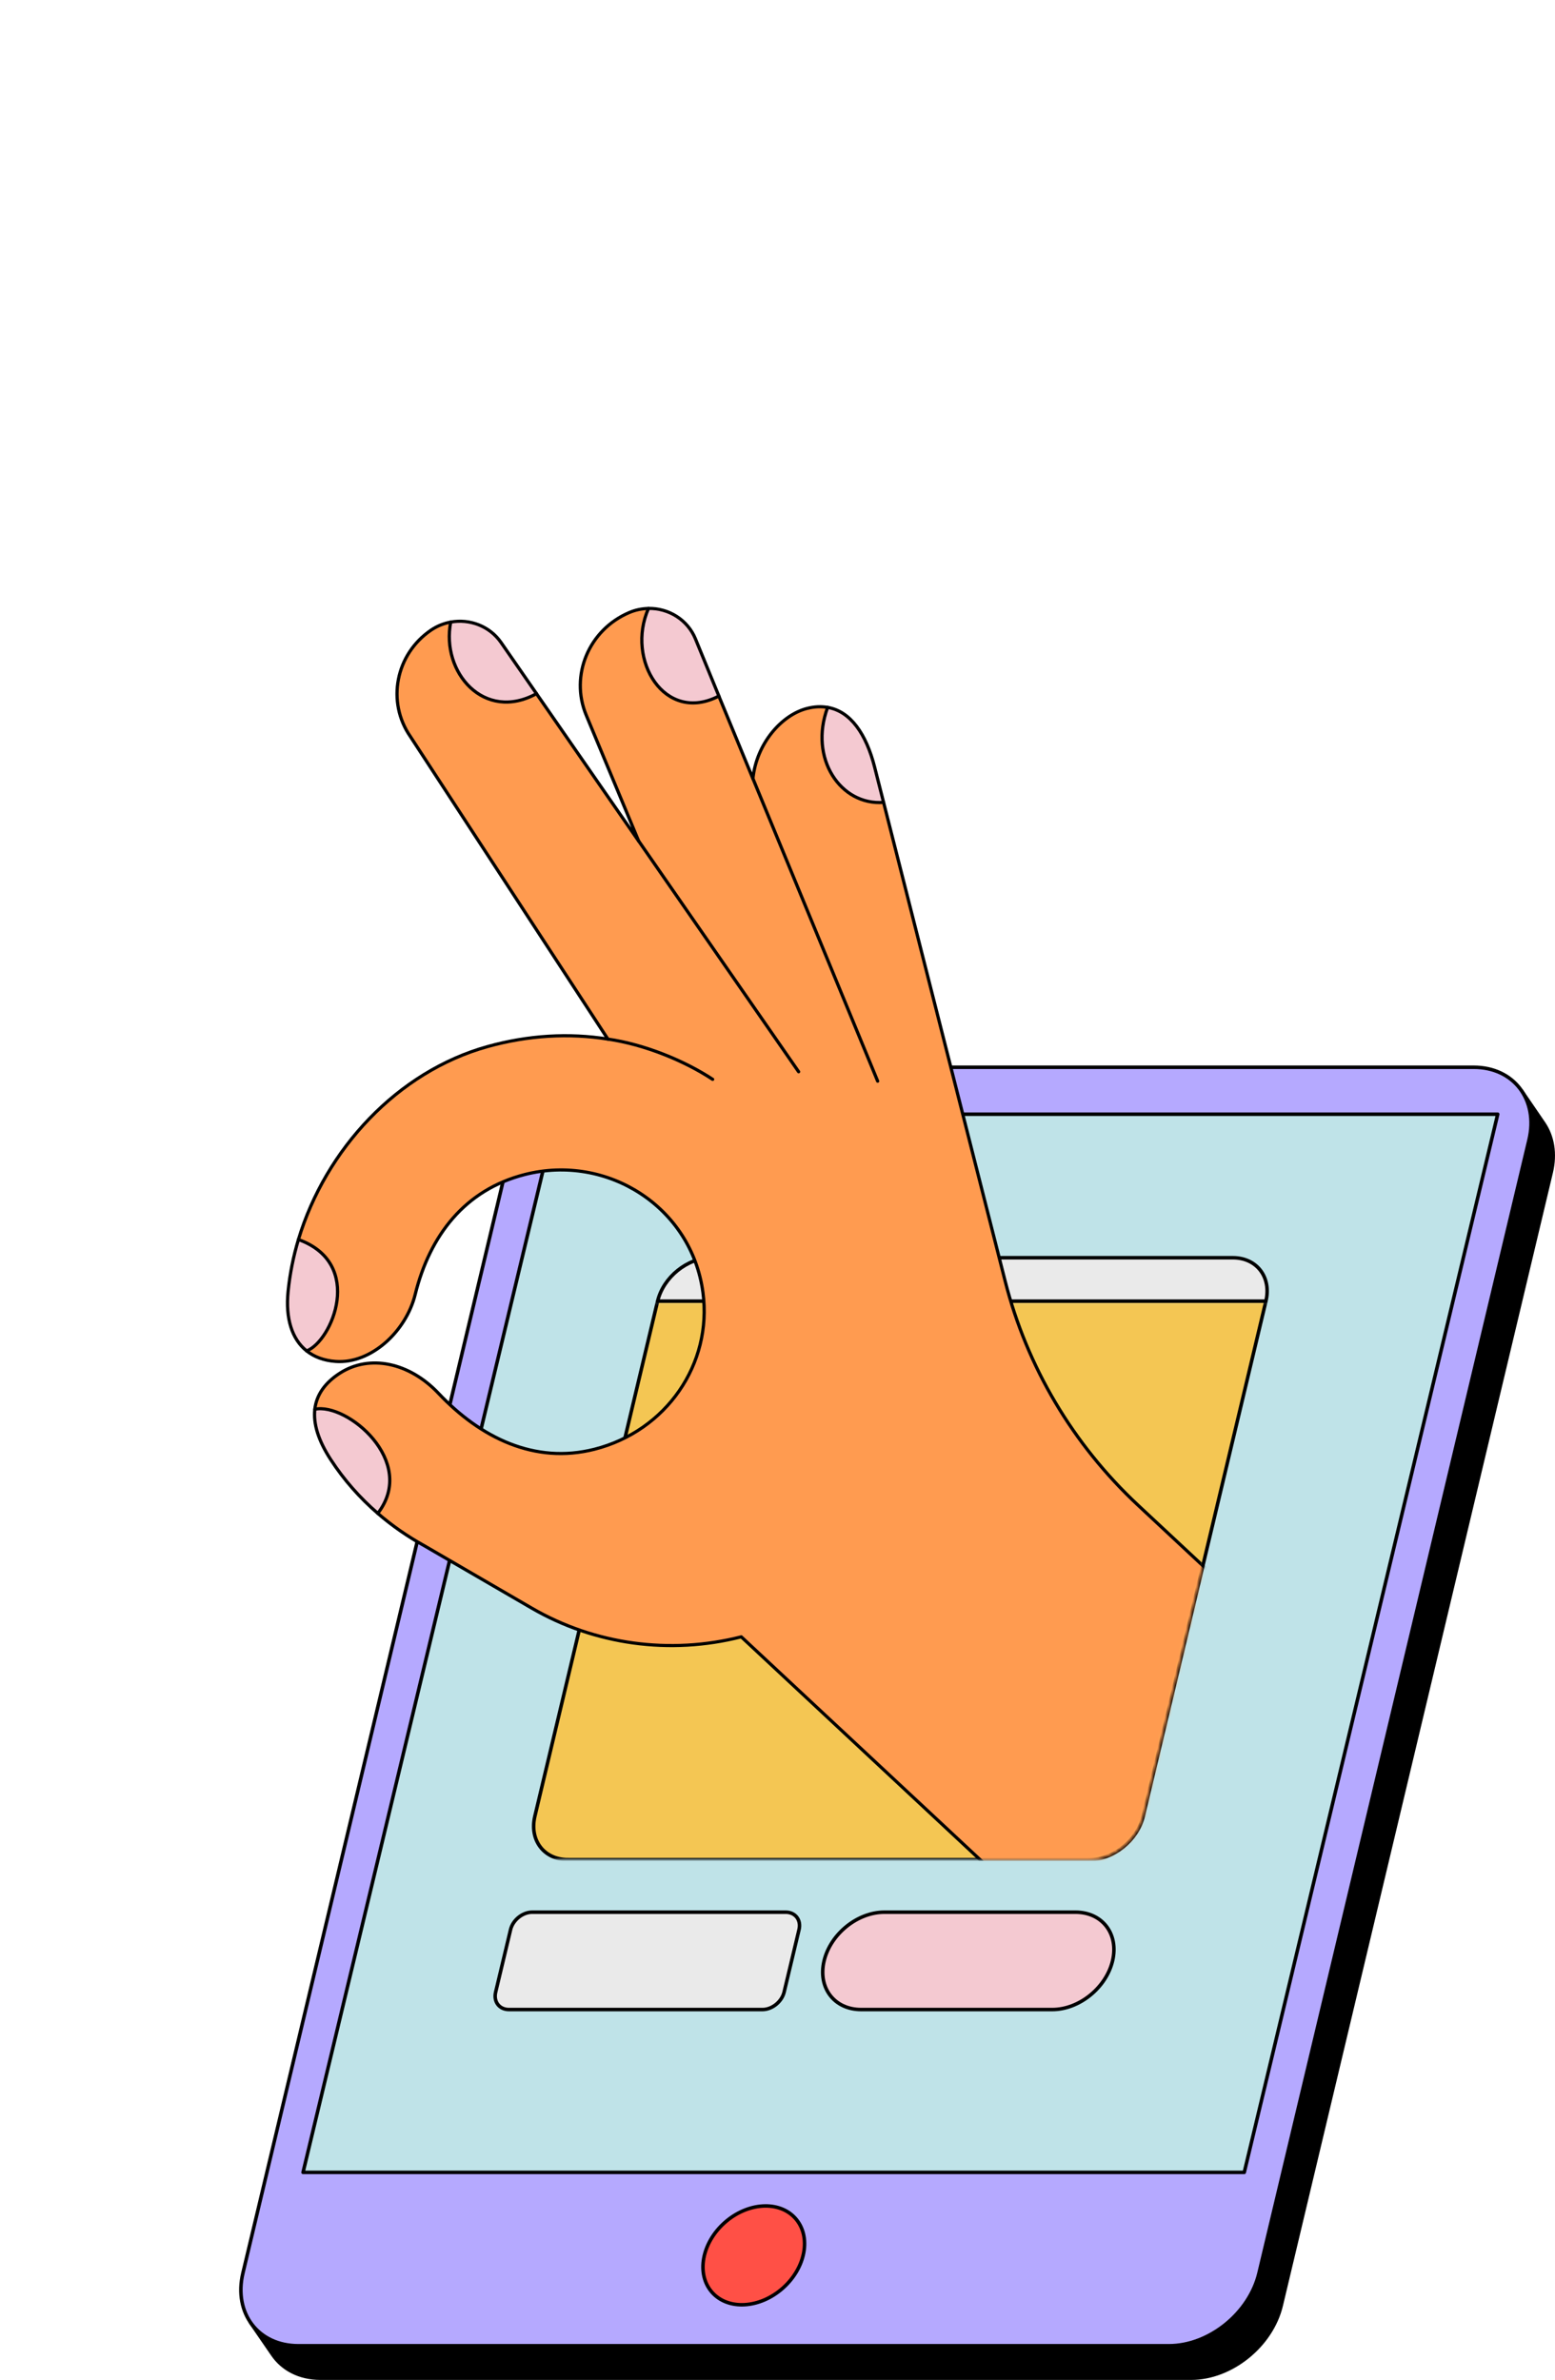 <svg preserveAspectRatio="xMidYMin slice" id="quatrecentquatre-website-homepage" xmlns="http://www.w3.org/2000/svg" xmlns:xlink="http://www.w3.org/1999/xlink" viewBox="0 0 442.51 677.02" shape-rendering="geometricPrecision" text-rendering="geometricPrecision"><g id="quatrecentquatre-website-homepage-u-elements"><path id="quatrecentquatre-website-homepage-s-path1" d="M73.49,653.15l6.42,7.9l76.6-321.38c2.72-11.43,14.19-20.69,25.62-20.69h247.65c0,0-1.61-1.98-1.61-1.98l4.86-6.63l6.31,9.23v-.02c0,0,0,.02,0,.02c2.47,3.68,3.37,8.55,2.09,13.91L364.6,655.83c-2.72,11.43-14.19,20.69-25.62,20.69h-247.77c-6.03,0-10.82-2.59-13.62-6.7l-6.33-9.19l2.23-7.48Z" stroke="#000" stroke-linecap="round" stroke-linejoin="round"></path><path id="quatrecentquatre-website-homepage-s-path2" d="M84.89,667.3h247.77c11.43,0,22.9-9.26,25.62-20.69l76.83-322.32c2.72-11.43-4.33-20.69-15.76-20.69h-247.77c-11.43,0-22.9,9.26-25.62,20.69L69.13,646.61c-2.72,11.43,4.33,20.69,15.76,20.69Z" fill="#b5a9ff" stroke="#000" stroke-linecap="round" stroke-linejoin="round"></path><ellipse id="quatrecentquatre-website-homepage-s-ellipse1" rx="15.85" ry="12.46" transform="matrix(.748-.664 0.664 0.748 214.498 641.587)" fill="#ff5046" stroke="#000" stroke-linecap="round" stroke-linejoin="round"></ellipse><polygon id="quatrecentquatre-website-homepage-s-polygon1" points="158.36,316.96 86.24,617.98 354.08,617.98 426.21,316.96 158.36,316.96" fill="#bfe3e8" stroke="#000" stroke-linecap="round" stroke-linejoin="round"></polygon><g id="quatrecentquatre-website-homepage-u-screen-yellow" transform="translate(0 0)"><g id="quatrecentquatre-website-homepage-u-mask-group" mask="url(#quatrecentquatre-website-homepage-u-masks)"><g id="quatrecentquatre-website-homepage-s-g1"><path id="quatrecentquatre-website-homepage-s-path3" d="M360.24,370.14L325.32,516.66c-1.63,6.82-8.47,12.35-15.3,12.35h-148.4c-6.82,0-11.03-5.53-9.41-12.35l34.92-146.52h173.1Z" fill="#f4c653" stroke-width="0"></path><path id="quatrecentquatre-website-homepage-s-path4" d="M360.24,370.14L325.32,516.66c-1.63,6.82-8.47,12.35-15.3,12.35h-148.4" fill="none" stroke="#000" stroke-linecap="round" stroke-linejoin="round"></path><path id="quatrecentquatre-website-homepage-s-path5" d="M161.62,529.01c-6.82,0-11.03-5.53-9.41-12.35l34.92-146.52" fill="none" stroke="#000" stroke-linecap="round" stroke-linejoin="round"></path></g><mask id="quatrecentquatre-website-homepage-u-masks" mask-type="alpha" x="-150%" y="-150%" height="400%" width="400%"><path id="quatrecentquatre-website-homepage-u-mask" d="M360.24,370.14L325.32,516.66c-1.63,6.82-8.47,12.35-15.3,12.35h-148.4c-6.82,0-11.03-5.53-9.41-12.35l34.92-146.52h173.1Z" transform="matrix(2 0 0 1 -256.053 0)" fill="#f4c653" stroke-width="0"></path></mask></g><g id="quatrecentquatre-website-homepage-u-gray-bar" transform="translate(0 0)" opacity="1"><path id="quatrecentquatre-website-homepage-s-path6" d="M202.43,357.79h148.4c6.82,0,11.04,5.53,9.41,12.35h-173.1c1.63-6.82,8.47-12.35,15.3-12.35Z" fill="#eaeaea" stroke-width="0"></path><path id="quatrecentquatre-website-homepage-s-path7" d="M202.43,357.79h148.4c6.82,0,11.04,5.53,9.41,12.35h-173.1c1.63-6.82,8.47-12.35,15.3-12.35Z" fill="none" stroke="#000" stroke-linecap="round" stroke-linejoin="round"></path></g></g><path id="quatrecentquatre-website-homepage-s-path8" d="M216.98,571.66h-72.15c-2.74,0-4.44-2.23-3.78-4.97l4.24-17.76c.66-2.74,3.41-4.97,6.16-4.97h72.15c2.74,0,4.44,2.23,3.78,4.97l-4.24,17.76c-.66,2.74-3.41,4.97-6.16,4.97Z" fill="#eaeaea" stroke="#000" stroke-linecap="round" stroke-linejoin="round"></path><path id="quatrecentquatre-website-homepage-s-path9" d="M306.06,543.96h-54.4c-7.65,0-15.33,6.2-17.15,13.85-1.83,7.65,2.9,13.85,10.54,13.85h54.4c7.65,0,15.33-6.2,17.15-13.85c1.83-7.65-2.9-13.85-10.54-13.85Z" fill="#f4c9d1" stroke="#000" stroke-linecap="round" stroke-linejoin="round"></path><g id="quatrecentquatre-website-homepage-u-mask-group2" mask="url(#quatrecentquatre-website-homepage-u-masks2)"><g id="quatrecentquatre-website-homepage-s-g2" transform="matrix(0.888 -0.226 0.221 0.87 -11.874 160.881)"><path id="quatrecentquatre-website-homepage-s-path10" d="M159.35,196.24c-11.23-4.95-23.71-7.42-36.78-7.12-29.02.66-56.58,18.83-71.7,44.48c9.54,16.62-4.25,32.85-6.04,34.84c1.8,2.41,4.41,4.3,7.9,5.49c10.42,3.57,23.48-3.64,29.09-14.34c8.89-16.96,22.96-28.26,42.16-28.26c26.48,0,47.68,23.04,44.61,50.12-2.58,22.79-21.68,39.7-44.62,39.7-19.2,0-33.48-12.5-42.68-29.35-6.42-11.77-17.74-17.48-28.16-13.92-5.21,1.78-8.69,4.82-10.3,9.12c7.5,7.6,19.5,26.15,10.99,36.9c3.38,4.94,7.25,9.48,11.53,13.57L92.9,365.02c16.15,16.15,38.06,25.22,60.9,25.22l164.08,260.6l107.36-44.56L283.3,380.85c-14.95-23.74-22.88-51.23-22.88-79.29v-156.47c-10.67-6.63-13.62-22.75-9.58-33.55-1.81-.83-3.89-1.29-6.26-1.29-8.16,0-17.9,6.8-21.68,17.33l-3.94-28.02c-11.39-5.47-16.68-20.88-14.5-32.41-1.94-.47-4-.58-6.09-.25v0c-13.47,2.12-22.73,14.67-20.79,28.16l6.16,42.76-19.49-53.26c-12.05-3.23-20.15-17.07-20.36-28.69-2.14-.15-4.35.13-6.5.92v0c-12.54,4.64-18.96,18.55-14.37,31.1l36.32,108.35" fill="#ff9b50" stroke="#000" stroke-linecap="round" stroke-linejoin="round"></path><path id="quatrecentquatre-website-homepage-s-path11" d="M42.84,287c-1.61,4.3-1.35,9.86.93,16.69c2.43,7.3,5.86,14.07,10.06,20.21c16.09-12.89-.92-36.53-10.99-36.9Z" fill="#f4c9d1" stroke="#000" stroke-linecap="round" stroke-linejoin="round"></path><path id="quatrecentquatre-website-homepage-s-path12" d="M50.87,233.6c-2.81,4.77-5.2,9.85-7.1,15.2-2.82,7.94-2.51,14.85,1.06,19.64c8.37-.96,24.23-22.3,6.04-34.84Z" fill="#f4c9d1" stroke="#000" stroke-linecap="round" stroke-linejoin="round"></path><path id="quatrecentquatre-website-homepage-s-path13" d="M218.97,99.55l-2.68-19.37c-.91-6.56-5.76-11.58-11.81-13.04-10.84,14.06-3.92,36.84,14.5,32.41Z" fill="#f4c9d1" stroke="#000" stroke-linecap="round" stroke-linejoin="round"></path><path id="quatrecentquatre-website-homepage-s-path14" d="M260.42,145.09v-11.46c0-10.96-2.99-19.09-9.58-22.09-9.64,14.21-3.58,31.22,9.58,33.55Z" fill="#f4c9d1" stroke="#000" stroke-linecap="round" stroke-linejoin="round"></path><path id="quatrecentquatre-website-homepage-s-path15" d="M164.26,84.56L157.5,66.08c-2.19-5.97-7.64-9.79-13.6-10.21-6.81,14.67,2.42,33.41,20.36,28.69Z" fill="#f4c9d1" stroke="#000" stroke-linecap="round" stroke-linejoin="round"></path><line id="quatrecentquatre-website-homepage-s-line1" x1="222.91" y1="127.57" x2="237.33" y2="230.25" fill="#ff9b50" stroke="#000" stroke-linecap="round" stroke-linejoin="round"></line><line id="quatrecentquatre-website-homepage-s-line2" x1="214.26" y1="221.18" x2="183.75" y2="137.82" fill="#ff9b50" stroke="#000" stroke-linecap="round" stroke-linejoin="round"></line><path id="quatrecentquatre-website-homepage-s-path16" d="M159.35,196.24c10.49,4.43,21.34,12.57,28.45,20.55" fill="#ff9b50" stroke="#000" stroke-linecap="round" stroke-linejoin="round"></path></g><mask id="quatrecentquatre-website-homepage-u-masks2" mask-type="alpha" x="-150%" y="-150%" height="400%" width="400%"><path id="quatrecentquatre-website-homepage-s-path17" d="M360.24,370.14L325.32,516.66c-1.63,6.82-8.47,12.35-15.3,12.35h-148.4C154.8,529.01,-1.62,676.64,0,669.82L0,0h439.34Z" fill="#f4c653" stroke-width="0"></path></mask></g><path id="quatrecentquatre-website-homepage-s-path18" d="M360.24,370.14L325.32,516.66c-1.63,6.82-8.47,12.35-15.3,12.35h-148.4" opacity="0" fill="none" stroke="#000" stroke-linecap="round" stroke-linejoin="round"></path></g>
<script>
    !function(t,e){"object"==typeof exports&amp;&amp;"undefined"!=typeof module?module.exports=e():"function"==typeof __SVGATOR_DEFINE__&amp;&amp;__SVGATOR_DEFINE__.amd?__SVGATOR_DEFINE__(e):((t="undefined"!=typeof globalThis?globalThis:t||self).__SVGATOR_PLAYER__=t.__SVGATOR_PLAYER__||{},t.__SVGATOR_PLAYER__["91c80d77"]=e())}(this,(function(){"use strict";function t(t,e){var n=Object.keys(t);if(Object.getOwnPropertySymbols){var r=Object.getOwnPropertySymbols(t);e&amp;&amp;(r=r.filter((function(e){return Object.getOwnPropertyDescriptor(t,e).enumerable}))),n.push.apply(n,r)}return n}function e(e){for(var n=1;n&lt;arguments.length;n++){var r=null!=arguments[n]?arguments[n]:{};n%2?t(Object(r),!0).forEach((function(t){u(e,t,r[t])})):Object.getOwnPropertyDescriptors?Object.defineProperties(e,Object.getOwnPropertyDescriptors(r)):t(Object(r)).forEach((function(t){Object.defineProperty(e,t,Object.getOwnPropertyDescriptor(r,t))}))}return e}function n(t){return(n="function"==typeof Symbol&amp;&amp;"symbol"==typeof Symbol.iterator?function(t){return typeof t}:function(t){return t&amp;&amp;"function"==typeof Symbol&amp;&amp;t.constructor===Symbol&amp;&amp;t!==Symbol.prototype?"symbol":typeof t})(t)}function r(t,e){if(!(t instanceof e))throw new TypeError("Cannot call a class as a function")}function i(t,e){for(var n=0;n&lt;e.length;n++){var r=e[n];r.enumerable=r.enumerable||!1,r.configurable=!0,"value"in r&amp;&amp;(r.writable=!0),Object.defineProperty(t,r.key,r)}}function o(t,e,n){return e&amp;&amp;i(t.prototype,e),n&amp;&amp;i(t,n),t}function u(t,e,n){return e in t?Object.defineProperty(t,e,{value:n,enumerable:!0,configurable:!0,writable:!0}):t[e]=n,t}function a(t){return(a=Object.setPrototypeOf?Object.getPrototypeOf:function(t){return t.__proto__||Object.getPrototypeOf(t)})(t)}function l(t,e){return(l=Object.setPrototypeOf||function(t,e){return t.__proto__=e,t})(t,e)}function s(){if("undefined"==typeof Reflect||!Reflect.construct)return!1;if(Reflect.construct.sham)return!1;if("function"==typeof Proxy)return!0;try{return Boolean.prototype.valueOf.call(Reflect.construct(Boolean,[],(function(){}))),!0}catch(t){return!1}}function f(t,e,n){return(f=s()?Reflect.construct:function(t,e,n){var r=[null];r.push.apply(r,e);var i=new(Function.bind.apply(t,r));return n&amp;&amp;l(i,n.prototype),i}).apply(null,arguments)}function c(t,e){if(e&amp;&amp;("object"==typeof e||"function"==typeof e))return e;if(void 0!==e)throw new TypeError("Derived constructors may only return object or undefined");return function(t){if(void 0===t)throw new ReferenceError("this hasn't been initialised - super() hasn't been called");return t}(t)}function h(t,e,n){return(h="undefined"!=typeof Reflect&amp;&amp;Reflect.get?Reflect.get:function(t,e,n){var r=function(t,e){for(;!Object.prototype.hasOwnProperty.call(t,e)&amp;&amp;null!==(t=a(t)););return t}(t,e);if(r){var i=Object.getOwnPropertyDescriptor(r,e);return i.get?i.get.call(n):i.value}})(t,e,n||t)}function v(t){return function(t){if(Array.isArray(t))return d(t)}(t)||function(t){if("undefined"!=typeof Symbol&amp;&amp;null!=t[Symbol.iterator]||null!=t["@@iterator"])return Array.from(t)}(t)||function(t,e){if(!t)return;if("string"==typeof t)return d(t,e);var n=Object.prototype.toString.call(t).slice(8,-1);"Object"===n&amp;&amp;t.constructor&amp;&amp;(n=t.constructor.name);if("Map"===n||"Set"===n)return Array.from(t);if("Arguments"===n||/^(?:Ui|I)nt(?:8|16|32)(?:Clamped)?Array$/.test(n))return d(t,e)}(t)||function(){throw new TypeError("Invalid attempt to spread non-iterable instance.\nIn order to be iterable, non-array objects must have a [Symbol.iterator]() method.")}()}function d(t,e){(null==e||e&gt;t.length)&amp;&amp;(e=t.length);for(var n=0,r=new Array(e);n&lt;e;n++)r[n]=t[n];return r}function y(t,e,n){if(Number.isInteger(t))return t;var r=Math.pow(10,e);return Math[n]((+t+Number.EPSILON)*r)/r}Number.isInteger||(Number.isInteger=function(t){return"number"==typeof t&amp;&amp;isFinite(t)&amp;&amp;Math.floor(t)===t}),Number.EPSILON||(Number.EPSILON=2220446049250313e-31);var g=p(Math.pow(10,-6));function p(t){var e=arguments.length&gt;1&amp;&amp;void 0!==arguments[1]?arguments[1]:6;return y(t,e,"round")}function m(t,e){var n=arguments.length&gt;2&amp;&amp;void 0!==arguments[2]?arguments[2]:g;return Math.abs(t-e)&lt;n}p(Math.pow(10,-2)),p(Math.pow(10,-4));var b=Math.PI/180;function w(t){return t}function k(t,e,n){var r=1-n;return 3*n*r*(t*r+e*n)+n*n*n}function _(){var t=arguments.length&gt;0&amp;&amp;void 0!==arguments[0]?arguments[0]:0,e=arguments.length&gt;1&amp;&amp;void 0!==arguments[1]?arguments[1]:0,n=arguments.length&gt;2&amp;&amp;void 0!==arguments[2]?arguments[2]:1,r=arguments.length&gt;3&amp;&amp;void 0!==arguments[3]?arguments[3]:1;return t&lt;0||t&gt;1||n&lt;0||n&gt;1?null:m(t,e)&amp;&amp;m(n,r)?w:function(i){if(i&lt;=0)return t&gt;0?i*e/t:0===e&amp;&amp;n&gt;0?i*r/n:0;if(i&gt;=1)return n&lt;1?1+(i-1)*(r-1)/(n-1):1===n&amp;&amp;t&lt;1?1+(i-1)*(e-1)/(t-1):1;for(var o,u=0,a=1;u&lt;a;){var l=k(t,n,o=(u+a)/2);if(m(i,l))break;l&lt;i?u=o:a=o}return k(e,r,o)}}function A(){return 1}function x(t){return 1===t?1:0}function O(){var t=arguments.length&gt;0&amp;&amp;void 0!==arguments[0]?arguments[0]:1,e=arguments.length&gt;1&amp;&amp;void 0!==arguments[1]?arguments[1]:0;if(1===t){if(0===e)return x;if(1===e)return A}var n=1/t;return function(t){return t&gt;=1?1:(t+=e*n)-t%n}}var S=Math.sin,E=Math.cos,j=Math.acos,M=Math.asin,P=Math.tan,B=Math.atan2,I=Math.PI/180,T=180/Math.PI,N=Math.sqrt,R=function(){function t(){var e=arguments.length&gt;0&amp;&amp;void 0!==arguments[0]?arguments[0]:1,n=arguments.length&gt;1&amp;&amp;void 0!==arguments[1]?arguments[1]:0,i=arguments.length&gt;2&amp;&amp;void 0!==arguments[2]?arguments[2]:0,o=arguments.length&gt;3&amp;&amp;void 0!==arguments[3]?arguments[3]:1,u=arguments.length&gt;4&amp;&amp;void 0!==arguments[4]?arguments[4]:0,a=arguments.length&gt;5&amp;&amp;void 0!==arguments[5]?arguments[5]:0;r(this,t),this.m=[e,n,i,o,u,a],this.i=null,this.w=null,this.s=null}return o(t,[{key:"determinant",get:function(){var t=this.m;return t[0]*t[3]-t[1]*t[2]}},{key:"isIdentity",get:function(){if(null===this.i){var t=this.m;this.i=1===t[0]&amp;&amp;0===t[1]&amp;&amp;0===t[2]&amp;&amp;1===t[3]&amp;&amp;0===t[4]&amp;&amp;0===t[5]}return this.i}},{key:"point",value:function(t,e){var n=this.m;return{x:n[0]*t+n[2]*e+n[4],y:n[1]*t+n[3]*e+n[5]}}},{key:"translateSelf",value:function(){var t=arguments.length&gt;0&amp;&amp;void 0!==arguments[0]?arguments[0]:0,e=arguments.length&gt;1&amp;&amp;void 0!==arguments[1]?arguments[1]:0;if(!t&amp;&amp;!e)return this;var n=this.m;return n[4]+=n[0]*t+n[2]*e,n[5]+=n[1]*t+n[3]*e,this.w=this.s=this.i=null,this}},{key:"rotateSelf",value:function(){var t=arguments.length&gt;0&amp;&amp;void 0!==arguments[0]?arguments[0]:0;if(t%=360){var e=S(t*=I),n=E(t),r=this.m,i=r[0],o=r[1];r[0]=i*n+r[2]*e,r[1]=o*n+r[3]*e,r[2]=r[2]*n-i*e,r[3]=r[3]*n-o*e,this.w=this.s=this.i=null}return this}},{key:"scaleSelf",value:function(){var t=arguments.length&gt;0&amp;&amp;void 0!==arguments[0]?arguments[0]:1,e=arguments.length&gt;1&amp;&amp;void 0!==arguments[1]?arguments[1]:1;if(1!==t||1!==e){var n=this.m;n[0]*=t,n[1]*=t,n[2]*=e,n[3]*=e,this.w=this.s=this.i=null}return this}},{key:"skewSelf",value:function(t,e){if(e%=360,(t%=360)||e){var n=this.m,r=n[0],i=n[1],o=n[2],u=n[3];t&amp;&amp;(t=P(t*I),n[2]+=r*t,n[3]+=i*t),e&amp;&amp;(e=P(e*I),n[0]+=o*e,n[1]+=u*e),this.w=this.s=this.i=null}return this}},{key:"resetSelf",value:function(){var t=arguments.length&gt;0&amp;&amp;void 0!==arguments[0]?arguments[0]:1,e=arguments.length&gt;1&amp;&amp;void 0!==arguments[1]?arguments[1]:0,n=arguments.length&gt;2&amp;&amp;void 0!==arguments[2]?arguments[2]:0,r=arguments.length&gt;3&amp;&amp;void 0!==arguments[3]?arguments[3]:1,i=arguments.length&gt;4&amp;&amp;void 0!==arguments[4]?arguments[4]:0,o=arguments.length&gt;5&amp;&amp;void 0!==arguments[5]?arguments[5]:0,u=this.m;return u[0]=t,u[1]=e,u[2]=n,u[3]=r,u[4]=i,u[5]=o,this.w=this.s=this.i=null,this}},{key:"recomposeSelf",value:function(){var t=arguments.length&gt;0&amp;&amp;void 0!==arguments[0]?arguments[0]:null,e=arguments.length&gt;1&amp;&amp;void 0!==arguments[1]?arguments[1]:null,n=arguments.length&gt;2&amp;&amp;void 0!==arguments[2]?arguments[2]:null,r=arguments.length&gt;3&amp;&amp;void 0!==arguments[3]?arguments[3]:null,i=arguments.length&gt;4&amp;&amp;void 0!==arguments[4]?arguments[4]:null;return this.isIdentity||this.resetSelf(),t&amp;&amp;(t.x||t.y)&amp;&amp;this.translateSelf(t.x,t.y),e&amp;&amp;this.rotateSelf(e),n&amp;&amp;(n.x&amp;&amp;this.skewSelf(n.x,0),n.y&amp;&amp;this.skewSelf(0,n.y)),!r||1===r.x&amp;&amp;1===r.y||this.scaleSelf(r.x,r.y),i&amp;&amp;(i.x||i.y)&amp;&amp;this.translateSelf(i.x,i.y),this}},{key:"decompose",value:function(){var t=arguments.length&gt;0&amp;&amp;void 0!==arguments[0]?arguments[0]:0,e=arguments.length&gt;1&amp;&amp;void 0!==arguments[1]?arguments[1]:0,n=this.m,r=n[0]*n[0]+n[1]*n[1],i=[[n[0],n[1]],[n[2],n[3]]],o=N(r);if(0===o)return{origin:{x:p(n[4]),y:p(n[5])},translate:{x:p(t),y:p(e)},scale:{x:0,y:0},skew:{x:0,y:0},rotate:0};i[0][0]/=o,i[0][1]/=o;var u=n[0]*n[3]-n[1]*n[2]&lt;0;u&amp;&amp;(o=-o);var a=i[0][0]*i[1][0]+i[0][1]*i[1][1];i[1][0]-=i[0][0]*a,i[1][1]-=i[0][1]*a;var l=N(i[1][0]*i[1][0]+i[1][1]*i[1][1]);if(0===l)return{origin:{x:p(n[4]),y:p(n[5])},translate:{x:p(t),y:p(e)},scale:{x:p(o),y:0},skew:{x:0,y:0},rotate:0};i[1][0]/=l,i[1][1]/=l,a/=l;var s=0;return i[1][1]&lt;0?(s=j(i[1][1])*T,i[0][1]&lt;0&amp;&amp;(s=360-s)):s=M(i[0][1])*T,u&amp;&amp;(s=-s),a=B(a,N(i[0][0]*i[0][0]+i[0][1]*i[0][1]))*T,u&amp;&amp;(a=-a),{origin:{x:p(n[4]),y:p(n[5])},translate:{x:p(t),y:p(e)},scale:{x:p(o),y:p(l)},skew:{x:p(a),y:0},rotate:p(s)}}},{key:"clone",value:function(){var t=this.m;return new this.constructor(t[0],t[1],t[2],t[3],t[4],t[5])}},{key:"toString",value:function(){var t=arguments.length&gt;0&amp;&amp;void 0!==arguments[0]?arguments[0]:" ";if(null===this.s){var e=this.m.map((function(t){return p(t)}));1===e[0]&amp;&amp;0===e[1]&amp;&amp;0===e[2]&amp;&amp;1===e[3]?this.s="translate("+e[4]+t+e[5]+")":this.s="matrix("+e.join(t)+")"}return this.s}}],[{key:"create",value:function(t){return t?Array.isArray(t)?f(this,v(t)):t instanceof this?t.clone():(new this).recomposeSelf(t.origin,t.rotate,t.skew,t.scale,t.translate):new this}}]),t}();function F(t,e,n){return t&gt;=.5?n:e}function D(t,e,n){return 0===t||e===n?e:t*(n-e)+e}function C(t,e,n){var r=D(t,e,n);return r&lt;=0?0:r}function q(t,e,n){var r=D(t,e,n);return r&lt;=0?0:r&gt;=1?1:r}function L(t,e,n){return 0===t?e:1===t?n:{x:D(t,e.x,n.x),y:D(t,e.y,n.y)}}function V(t,e,n){return 0===t?e:1===t?n:{x:C(t,e.x,n.x),y:C(t,e.y,n.y)}}function G(t,e,n){var r=function(t,e,n){return Math.round(D(t,e,n))}(t,e,n);return r&lt;=0?0:r&gt;=255?255:r}function z(t,e,n){return 0===t?e:1===t?n:{r:G(t,e.r,n.r),g:G(t,e.g,n.g),b:G(t,e.b,n.b),a:D(t,null==e.a?1:e.a,null==n.a?1:n.a)}}function Y(t,e,n){var r=e.length;if(r!==n.length)return F(t,e,n);for(var i=new Array(r),o=0;o&lt;r;o++)i[o]=D(t,e[o],n[o]);return i}function U(t,e){for(var n=[],r=0;r&lt;t;r++)n.push(e);return n}function W(t,e){if(--e&lt;=0)return t;var n=(t=Object.assign([],t)).length;do{for(var r=0;r&lt;n;r++)t.push(t[r])}while(--e&gt;0);return t}var $,H=function(){function t(e){r(this,t),this.list=e,this.length=e.length}return o(t,[{key:"setAttribute",value:function(t,e){for(var n=this.list,r=0;r&lt;this.length;r++)n[r].setAttribute(t,e)}},{key:"removeAttribute",value:function(t){for(var e=this.list,n=0;n&lt;this.length;n++)e[n].removeAttribute(t)}},{key:"style",value:function(t,e){for(var n=this.list,r=0;r&lt;this.length;r++)n[r].style[t]=e}}]),t}(),Q=/-./g,X=function(t,e){return e.toUpperCase()};function J(t){return"function"==typeof t?t:F}function K(t){return t?"function"==typeof t?t:Array.isArray(t)?function(t){var e=arguments.length&gt;1&amp;&amp;void 0!==arguments[1]?arguments[1]:w;if(!Array.isArray(t))return e;switch(t.length){case 1:return O(t[0])||e;case 2:return O(t[0],t[1])||e;case 4:return _(t[0],t[1],t[2],t[3])||e}return e}(t,null):function(t,e){var n=arguments.length&gt;2&amp;&amp;void 0!==arguments[2]?arguments[2]:w;switch(t){case"linear":return w;case"steps":return O(e.steps||1,e.jump||0)||n;case"bezier":case"cubic-bezier":return _(e.x1||0,e.y1||0,e.x2||0,e.y2||0)||n}return n}(t.type,t.value,null):null}function Z(t,e,n){var r=arguments.length&gt;3&amp;&amp;void 0!==arguments[3]&amp;&amp;arguments[3],i=e.length-1;if(t&lt;=e[0].t)return r?[0,0,e[0].v]:e[0].v;if(t&gt;=e[i].t)return r?[i,1,e[i].v]:e[i].v;var o,u=e[0],a=null;for(o=1;o&lt;=i;o++){if(!(t&gt;e[o].t)){a=e[o];break}u=e[o]}return null==a?r?[i,1,e[i].v]:e[i].v:u.t===a.t?r?[o,1,a.v]:a.v:(t=(t-u.t)/(a.t-u.t),u.e&amp;&amp;(t=u.e(t)),r?[o,t,n(t,u.v,a.v)]:n(t,u.v,a.v))}function tt(t,e){var n=arguments.length&gt;2&amp;&amp;void 0!==arguments[2]?arguments[2]:null;return t&amp;&amp;t.length?"function"!=typeof e?null:("function"!=typeof n&amp;&amp;(n=null),function(r){var i=Z(r,t,e);return null!=i&amp;&amp;n&amp;&amp;(i=n(i)),i}):null}function et(t,e){return t.t-e.t}function nt(t,e,r,i,o){var u,a="@"===r[0],l="#"===r[0],s=$[r],f=F;switch(a?(u=r.substr(1),r=u.replace(Q,X)):l&amp;&amp;(r=r.substr(1)),n(s)){case"function":if(f=s(i,o,Z,K,r,a,e,t),l)return f;break;case"string":f=tt(i,J(s));break;case"object":if((f=tt(i,J(s.i),s.f))&amp;&amp;"function"==typeof s.u)return s.u(e,f,r,a,t)}return f?function(t,e,n){if(arguments.length&gt;3&amp;&amp;void 0!==arguments[3]&amp;&amp;arguments[3])return t instanceof H?function(r){return t.style(e,n(r))}:function(r){return t.style[e]=n(r)};if(Array.isArray(e)){var r=e.length;return function(i){var o=n(i);if(null==o)for(var u=0;u&lt;r;u++)t[u].removeAttribute(e);else for(var a=0;a&lt;r;a++)t[a].setAttribute(e,o)}}return function(r){var i=n(r);null==i?t.removeAttribute(e):t.setAttribute(e,i)}}(e,r,f,a):null}function rt(t,e,r,i){if(!i||"object"!==n(i))return null;var o=null,u=null;return Array.isArray(i)?u=function(t){if(!t||!t.length)return null;for(var e=0;e&lt;t.length;e++)t[e].e&amp;&amp;(t[e].e=K(t[e].e));return t.sort(et)}(i):(u=i.keys,o=i.data||null),u?nt(t,e,r,u,o):null}function it(t,e,n){if(!n)return null;var r=[];for(var i in n)if(n.hasOwnProperty(i)){var o=rt(t,e,i,n[i]);o&amp;&amp;r.push(o)}return r.length?r:null}function ot(t,e){if(!e.settings.duration||e.settings.duration&lt;0)return null;var n,r,i,o,u,a=function(t,e){if(!e)return null;var n=[];if(Array.isArray(e))for(var r=e.length,i=0;i&lt;r;i++){var o=e[i];if(2===o.length){var u=null;if("string"==typeof o[0])u=t.getElementById(o[0]);else if(Array.isArray(o[0])){u=[];for(var a=0;a&lt;o[0].length;a++)if("string"==typeof o[0][a]){var l=t.getElementById(o[0][a]);l&amp;&amp;u.push(l)}u=u.length?1===u.length?u[0]:new H(u):null}if(u){var s=it(t,u,o[1]);s&amp;&amp;(n=n.concat(s))}}}else for(var f in e)if(e.hasOwnProperty(f)){var c=t.getElementById(f);if(c){var h=it(t,c,e[f]);h&amp;&amp;(n=n.concat(h))}}return n.length?n:null}(t,e.elements);return a?(n=a,r=e.settings,i=r.duration,o=n.length,u=null,function(t,e){var a=r.iterations||1/0,l=(r.alternate&amp;&amp;a%2==0)^r.direction&gt;0?i:0,s=t%i,f=1+(t-s)/i;e*=r.direction,r.alternate&amp;&amp;f%2==0&amp;&amp;(e=-e);var c=!1;if(f&gt;a)s=l,c=!0,-1===r.fill&amp;&amp;(s=r.direction&gt;0?0:i);else if(e&lt;0&amp;&amp;(s=i-s),s===u)return!1;u=s;for(var h=0;h&lt;o;h++)n[h](s);return c}):null}function ut(t,e){for(var n=e.querySelectorAll("svg"),r=0;r&lt;n.length;r++)if(n[r].id===t.root&amp;&amp;!n[r].svgatorAnimation)return n[r].svgatorAnimation=!0,n[r];return null}function at(t){var e=function(t){return t.shadowRoot};return document?Array.from(t.querySelectorAll(":not("+["a","area","audio","br","canvas","circle","datalist","embed","g","head","hr","iframe","img","input","link","object","path","polygon","rect","script","source","style","svg","title","track","video"].join()+")")).filter(e).map(e):[]}function lt(t){var e=arguments.length&gt;1&amp;&amp;void 0!==arguments[1]?arguments[1]:document,n=arguments.length&gt;2&amp;&amp;void 0!==arguments[2]?arguments[2]:0,r=ut(t,e);if(r)return r;if(n&gt;=20)return null;for(var i=at(e),o=0;o&lt;i.length;o++){var u=lt(t,i[o],n+1);if(u)return u}return null}function st(t,e){if($=e,!t||!t.root||!Array.isArray(t.animations))return null;var n=lt(t);if(!n)return null;var r=t.animations.map((function(t){return ot(n,t)})).filter((function(t){return!!t}));return r.length?{svg:n,animations:r,animationSettings:t.animationSettings,options:t.options||void 0}:null}function ft(t){var e=arguments.length&gt;1&amp;&amp;void 0!==arguments[1]?arguments[1]:null,n=arguments.length&gt;2&amp;&amp;void 0!==arguments[2]?arguments[2]:Number,r=arguments.length&gt;3&amp;&amp;void 0!==arguments[3]?arguments[3]:"undefined"!=typeof BigInt&amp;&amp;BigInt,i="0x"+(t.replace(/[^0-9a-fA-F]+/g,"")||27);return e&amp;&amp;r&amp;&amp;n.isSafeInteger&amp;&amp;!n.isSafeInteger(+i)?n(r(i))%e+e:+i}function ct(t,e,n){return!t||!n||e&gt;t.length?t:t.substring(0,e)+ct(t.substring(e+1),n,n)}function ht(t){var e=arguments.length&gt;1&amp;&amp;void 0!==arguments[1]?arguments[1]:27;return!t||t%e?t%e:[0,1].includes(e)?e:ht(t/e,e)}function vt(t,e,n){if(t&amp;&amp;t.length){var r=ft(n),i=ht(r)+5,o=ct(t,ht(r,5),i);return o=o.replace(/\x7c$/g,"==").replace(/\x2f$/g,"="),o=function(t,e,n){var r=+("0x"+t.substring(0,4));t=t.substring(4);for(var i=ft(e,r)%r+n%27,o=[],u=0;u&lt;t.length;u+=2)if("|"!==t[u]){var a=+("0x"+t[u]+t[u+1])-i;o.push(a)}else{var l=+("0x"+t.substring(u+1,u+1+4))-i;u+=3,o.push(l)}return String.fromCharCode.apply(String,o)}(o=(o=atob(o)).replace(/[\x41-\x5A]/g,""),e,r),o=JSON.parse(o)}}var dt=[{key:"alternate",def:!1},{key:"fill",def:1},{key:"iterations",def:0},{key:"direction",def:1},{key:"speed",def:1},{key:"fps",def:100}],yt=function(){function t(e,n){var i=this,o=arguments.length&gt;2&amp;&amp;void 0!==arguments[2]?arguments[2]:null;r(this,t),this._id=0,this._running=!1,this._rollingBack=!1,this._animations=e,this._settings=n,(!o||o&lt;"2022-05-02")&amp;&amp;delete this._settings.speed,dt.forEach((function(t){i._settings[t.key]=i._settings[t.key]||t.def})),this.duration=n.duration,this.offset=n.offset||0,this.rollbackStartOffset=0}return o(t,[{key:"alternate",get:function(){return this._settings.alternate}},{key:"fill",get:function(){return this._settings.fill}},{key:"iterations",get:function(){return this._settings.iterations}},{key:"direction",get:function(){return this._settings.direction}},{key:"speed",get:function(){return this._settings.speed}},{key:"fps",get:function(){return this._settings.fps}},{key:"maxFiniteDuration",get:function(){return this.iterations&gt;0?this.iterations*this.duration:this.duration}},{key:"_apply",value:function(t){for(var e=arguments.length&gt;1&amp;&amp;void 0!==arguments[1]?arguments[1]:{},n=this._animations,r=n.length,i=0,o=0;o&lt;r;o++)e[o]?i++:(e[o]=n[o](t,1),e[o]&amp;&amp;i++);return i}},{key:"_rollback",value:function(t){var e=this,n=1/0,r=null;this.rollbackStartOffset=t,this._rollingBack=!0,this._running=!0;this._id=window.requestAnimationFrame((function i(o){if(e._rollingBack){null==r&amp;&amp;(r=o);var u=Math.round(t-(o-r)*e.speed);if(u&gt;e.duration&amp;&amp;n!==1/0){var a=!!e.alternate&amp;&amp;u/e.duration%2&gt;1,l=u%e.duration;u=(l+=a?e.duration:0)||e.duration}var s=(e.fps?1e3/e.fps:0)*e.speed,f=Math.max(0,u);f&lt;=n-s&amp;&amp;(e.offset=f,n=f,e._apply(f));var c=e.iterations&gt;0&amp;&amp;-1===e.fill&amp;&amp;u&gt;=e.maxFiniteDuration;(u&lt;=0||e.offset&lt;u||c)&amp;&amp;e.stop(),e._id=window.requestAnimationFrame(i)}}))}},{key:"_start",value:function(){var t=this,e=arguments.length&gt;0&amp;&amp;void 0!==arguments[0]?arguments[0]:0,n=-1/0,r=null,i={};this._running=!0;var o=function o(u){null==r&amp;&amp;(r=u);var a=Math.round((u-r)*t.speed+e),l=(t.fps?1e3/t.fps:0)*t.speed;if(a&gt;=n+l&amp;&amp;!t._rollingBack&amp;&amp;(t.offset=a,n=a,t._apply(a,i)===t._animations.length))return void t.pause(!0);t._id=window.requestAnimationFrame(o)};this._id=window.requestAnimationFrame(o)}},{key:"_pause",value:function(){this._id&amp;&amp;window.cancelAnimationFrame(this._id),this._running=!1}},{key:"play",value:function(){if(!this._running)return this._rollingBack?this._rollback(this.offset):this._start(this.offset)}},{key:"stop",value:function(){this._pause(),this.offset=0,this.rollbackStartOffset=0,this._rollingBack=!1,this._apply(0)}},{key:"reachedToEnd",value:function(){return this.iterations&gt;0&amp;&amp;this.offset&gt;=this.iterations*this.duration}},{key:"restart",value:function(){var t=arguments.length&gt;0&amp;&amp;void 0!==arguments[0]&amp;&amp;arguments[0];this.stop(t),this.play(t)}},{key:"pause",value:function(){this._pause()}},{key:"reverse",value:function(){this.direction=-this.direction}}],[{key:"build",value:function(t,e){delete t.animationSettings,t.options=vt(t.options,t.root,"91c80d77"),t.animations.map((function(e){e.settings=vt(e.s,t.root,"91c80d77"),delete e.s,t.animationSettings||(t.animationSettings=e.settings)}));var n=t.version;if(!(t=st(t,e)))return null;var r=t.options||{},i=new this(t.animations,t.animationSettings,n);return{el:t.svg,options:r,player:i}}},{key:"push",value:function(t){return this.build(t)}},{key:"init",value:function(){var t=this,e=window.__SVGATOR_PLAYER__&amp;&amp;window.__SVGATOR_PLAYER__["91c80d77"];Array.isArray(e)&amp;&amp;e.splice(0).forEach((function(e){return t.build(e)}))}}]),t}();!function(){for(var t=0,e=["ms","moz","webkit","o"],n=0;n&lt;e.length&amp;&amp;!window.requestAnimationFrame;++n)window.requestAnimationFrame=window[e[n]+"RequestAnimationFrame"],window.cancelAnimationFrame=window[e[n]+"CancelAnimationFrame"]||window[e[n]+"CancelRequestAnimationFrame"];window.requestAnimationFrame||(window.requestAnimationFrame=function(e){var n=Date.now(),r=Math.max(0,16-(n-t)),i=window.setTimeout((function(){e(n+r)}),r);return t=n+r,i},window.cancelAnimationFrame=window.clearTimeout)}();var gt=function(){function t(e,n,i){r(this,t);var o=function(t){var e,n,r,i=t&amp;&amp;1===(null===(e=t.ownerDocument)||void 0===e||null===(n=e.childNodes)||void 0===n?void 0:n.length)&amp;&amp;window.parent!==window,o={el:t,window:window};if(!i)return o;try{r=window.parent.document}catch(t){return o}return o.window=window.parent,o.el=Array.from(r.querySelectorAll("iframe,object")).filter((function(t){return t.contentWindow===window}))[0]||o.el,o}(e);n=Math.max(1,n||1),n=Math.min(n,100),this.el=o.el,this._handlers=[],this.onThresholdChange=i&amp;&amp;i.call?i:function(){},this.thresholdPercent=n||1,this.currentVisibility=null,this.visibilityCalculator=function(t,e){var n=arguments.length&gt;2&amp;&amp;void 0!==arguments[2]?arguments[2]:n,r=!1,i=null,o=function(){for(var o=0,u=n.innerHeight,a=0,l=n.innerWidth,s=t.parentNode;s instanceof Element;){var f=n.getComputedStyle(s);if("visible"!==f.overflowY||"visible"!==f.overflowX){var c=s.getBoundingClientRect();"visible"!==f.overflowY&amp;&amp;(o=Math.max(o,c.top),u=Math.min(u,c.bottom)),"visible"!==f.overflowX&amp;&amp;(a=Math.max(a,c.left),l=Math.min(l,c.right))}if(s===s.parentNode)break;s=s.parentNode}r=!1;var h=t.getBoundingClientRect(),v=Math.min(h.height,Math.max(0,o-h.top)),d=Math.min(h.height,Math.max(0,h.bottom-u)),y=Math.min(h.width,Math.max(0,a-h.left)),g=Math.min(h.width,Math.max(0,h.right-l)),p=(h.height-v-d)/h.height,m=(h.width-y-g)/h.width,b=Math.round(p*m*100);null!==i&amp;&amp;i===b||(i=b,e(b))};return function(t){r&amp;&amp;clearTimeout(r),r=setTimeout((function(){return o()}),100)}}(this.el,this.onVisibilityUpdate.bind(this),o.window),this.bindScrollWatchers(),this.visibilityCalculator()}return o(t,[{key:"bindScrollWatchers",value:function(){for(var t=this.el.parentNode;t&amp;&amp;(this._handlers.push({element:t,event:"scroll",handler:this.visibilityCalculator}),t.addEventListener("scroll",this.visibilityCalculator),t!==t.parentNode&amp;&amp;t!==document);)t=t.parentNode}},{key:"onVisibilityUpdate",value:function(t){var e=this.currentVisibility&gt;=this.thresholdPercent,n=t&gt;=this.thresholdPercent;if(null===this.currentVisibility||e!==n)return this.currentVisibility=t,void this.onThresholdChange(n);this.currentVisibility=t}},{key:"destruct",value:function(){this._handlers.forEach((function(t){t.element.removeEventListener(t.event,t.handler)}))}}]),t}();function pt(t){return p(t)+""}function mt(t){var e=arguments.length&gt;1&amp;&amp;void 0!==arguments[1]?arguments[1]:" ";return t&amp;&amp;t.length?t.map(pt).join(e):""}function bt(t){return pt(t.x)+","+pt(t.y)}function wt(t){if(!t)return"transparent";if(null==t.a||t.a&gt;=1){var e=function(t){return 1===(t=parseInt(t).toString(16)).length?"0"+t:t},n=function(t){return t.charAt(0)===t.charAt(1)},r=e(t.r),i=e(t.g),o=e(t.b);return n(r)&amp;&amp;n(i)&amp;&amp;n(o)&amp;&amp;(r=r.charAt(0),i=i.charAt(0),o=o.charAt(0)),"#"+r+i+o}return"rgba("+t.r+","+t.g+","+t.b+","+t.a+")"}function kt(t){return t?"url(#"+t+")":"none"}var _t={f:null,i:V,u:function(t,e){return function(n){var r=e(n);t.setAttribute("rx",pt(r.x)),t.setAttribute("ry",pt(r.y))}}},At={f:null,i:function(t,e,n){return 0===t?e:1===t?n:{width:C(t,e.width,n.width),height:C(t,e.height,n.height)}},u:function(t,e){return function(n){var r=e(n);t.setAttribute("width",pt(r.width)),t.setAttribute("height",pt(r.height))}}};Object.freeze({M:2,L:2,Z:0,H:1,V:1,C:6,Q:4,T:2,S:4,A:7});var xt={},Ot=null;function St(t){var e=function(){if(Ot)return Ot;if("object"!==("undefined"==typeof document?"undefined":n(document))||!document.createElementNS)return{};var t=document.createElementNS("http://www.w3.org/2000/svg","svg");return t&amp;&amp;t.style?(t.style.position="absolute",t.style.opacity="0.01",t.style.zIndex="-9999",t.style.left="-9999px",t.style.width="1px",t.style.height="1px",Ot={svg:t}):{}}().svg;if(!e)return function(t){return null};var r=document.createElementNS(e.namespaceURI,"path");r.setAttributeNS(null,"d",t),r.setAttributeNS(null,"fill","none"),r.setAttributeNS(null,"stroke","none"),e.appendChild(r);var i=r.getTotalLength();return function(t){var e=r.getPointAtLength(i*t);return{x:e.x,y:e.y}}}function Et(t){return xt[t]?xt[t]:xt[t]=St(t)}function jt(t,e,n,r){if(!t||!r)return!1;var i=["M",t.x,t.y];if(e&amp;&amp;n&amp;&amp;(i.push("C"),i.push(e.x),i.push(e.y),i.push(n.x),i.push(n.y)),e?!n:n){var o=e||n;i.push("Q"),i.push(o.x),i.push(o.y)}return e||n||i.push("L"),i.push(r.x),i.push(r.y),i.join(" ")}function Mt(t,e,n,r){var i=arguments.length&gt;4&amp;&amp;void 0!==arguments[4]?arguments[4]:1,o=jt(t,e,n,r),u=Et(o);try{return u(i)}catch(t){return null}}function Pt(t,e,n){return t+(e-t)*n}function Bt(t,e,n){var r=arguments.length&gt;3&amp;&amp;void 0!==arguments[3]&amp;&amp;arguments[3],i={x:Pt(t.x,e.x,n),y:Pt(t.y,e.y,n)};return r&amp;&amp;(i.a=It(t,e)),i}function It(t,e){return Math.atan2(e.y-t.y,e.x-t.x)}function Tt(t,e,n,r){var i=1-r;return i*i*t+2*i*r*e+r*r*n}function Nt(t,e,n,r){return 2*(1-r)*(e-t)+2*r*(n-e)}function Rt(t,e,n,r){var i=arguments.length&gt;4&amp;&amp;void 0!==arguments[4]&amp;&amp;arguments[4],o=Mt(t,e,null,n,r);return o||(o={x:Tt(t.x,e.x,n.x,r),y:Tt(t.y,e.y,n.y,r)}),i&amp;&amp;(o.a=Ft(t,e,n,r)),o}function Ft(t,e,n,r){return Math.atan2(Nt(t.y,e.y,n.y,r),Nt(t.x,e.x,n.x,r))}function Dt(t,e,n,r,i){var o=i*i;return i*o*(r-t+3*(e-n))+3*o*(t+n-2*e)+3*i*(e-t)+t}function Ct(t,e,n,r,i){var o=1-i;return 3*(o*o*(e-t)+2*o*i*(n-e)+i*i*(r-n))}function qt(t,e,n,r,i){var o=arguments.length&gt;5&amp;&amp;void 0!==arguments[5]&amp;&amp;arguments[5],u=Mt(t,e,n,r,i);return u||(u={x:Dt(t.x,e.x,n.x,r.x,i),y:Dt(t.y,e.y,n.y,r.y,i)}),o&amp;&amp;(u.a=Lt(t,e,n,r,i)),u}function Lt(t,e,n,r,i){return Math.atan2(Ct(t.y,e.y,n.y,r.y,i),Ct(t.x,e.x,n.x,r.x,i))}function Vt(t,e,n){var r=arguments.length&gt;3&amp;&amp;void 0!==arguments[3]&amp;&amp;arguments[3];if(zt(e)){if(Yt(n))return Rt(e,n.start,n,t,r)}else if(zt(n)){if(Ut(e))return Rt(e,e.end,n,t,r)}else{if(Ut(e))return Yt(n)?qt(e,e.end,n.start,n,t,r):Rt(e,e.end,n,t,r);if(Yt(n))return Rt(e,n.start,n,t,r)}return Bt(e,n,t,r)}function Gt(t,e,n){var r=Vt(t,e,n,!0);return r.a=function(t){return arguments.length&gt;1&amp;&amp;void 0!==arguments[1]&amp;&amp;arguments[1]?t+Math.PI:t}(r.a)/b,r}function zt(t){return!t.type||"corner"===t.type}function Yt(t){return null!=t.start&amp;&amp;!zt(t)}function Ut(t){return null!=t.end&amp;&amp;!zt(t)}var Wt=new R;var $t={f:function(t){return t?t.join(" "):""},i:function(t,e,r){if(0===t)return e;if(1===t)return r;var i=e.length;if(i!==r.length)return F(t,e,r);for(var o,u=new Array(i),a=0;a&lt;i;a++){if((o=n(e[a]))!==n(r[a]))return F(t,e,r);if("number"===o)u[a]=D(t,e[a],r[a]);else{if(e[a]!==r[a])return F(t,e,r);u[a]=e[a]}}return u}},Ht={f:null,i:Y,u:function(t,e){return function(n){var r=e(n);t.setAttribute("x1",pt(r[0])),t.setAttribute("y1",pt(r[1])),t.setAttribute("x2",pt(r[2])),t.setAttribute("y2",pt(r[3]))}}},Qt={f:pt,i:D},Xt={f:pt,i:q},Jt={f:function(t){var e=arguments.length&gt;1&amp;&amp;void 0!==arguments[1]?arguments[1]:" ";return t&amp;&amp;t.length&gt;0&amp;&amp;(t=t.map((function(t){return p(t,4)}))),mt(t,e)},i:function(t,e,n){var r,i,o,u=e.length,a=n.length;if(u!==a)if(0===u)e=U(u=a,0);else if(0===a)a=u,n=U(u,0);else{var l=(o=(r=u)*(i=a)/function(t,e){for(var n;e;)n=e,e=t%e,t=n;return t||1}(r,i))&lt;0?-o:o;e=W(e,Math.floor(l/u)),n=W(n,Math.floor(l/a)),u=a=l}for(var s=[],f=0;f&lt;u;f++)s.push(p(C(t,e[f],n[f])));return s}};function Kt(t,e,n){return t.map((function(t){return function(t,e,n){var r=t.v;if(!r||"g"!==r.t||r.s||!r.v||!r.r)return t;var i=n.getElementById(r.r),o=i&amp;&amp;i.querySelectorAll("stop")||[];return r.s=r.v.map((function(t,e){var n=o[e]&amp;&amp;o[e].getAttribute("offset");return{c:t,o:n=p(parseInt(n)/100)}})),delete r.v,t}(t,0,n)}))}var Zt={gt:"gradientTransform",c:{x:"cx",y:"cy"},rd:"r",f:{x:"x1",y:"y1"},to:{x:"x2",y:"y2"}};function te(t,e,r,i,o,u,a,l){return Kt(t,0,l),e=function(t,e,n){for(var r,i,o,u=t.length-1,a={},l=0;l&lt;=u;l++)(r=t[l]).e&amp;&amp;(r.e=e(r.e)),r.v&amp;&amp;"g"===(i=r.v).t&amp;&amp;i.r&amp;&amp;(o=n.getElementById(i.r))&amp;&amp;(a[i.r]={e:o,s:o.querySelectorAll("stop")});return a}(t,i,l),function(i){var o=r(i,t,ee);if(!o)return"none";if("c"===o.t)return wt(o.v);if("g"===o.t){if(!e[o.r])return kt(o.r);var u=e[o.r];return function(t,e){for(var n=t.s,r=n.length;r&lt;e.length;r++){var i=n[n.length-1].cloneNode();i.id=ie(i.id),t.e.appendChild(i),n=t.s=t.e.querySelectorAll("stop")}for(var o=0,u=n.length,a=e.length-1;o&lt;u;o++)n[o].setAttribute("stop-color",wt(e[Math.min(o,a)].c)),n[o].setAttribute("offset",e[Math.min(o,a)].o)}(u,o.s),Object.keys(Zt).forEach((function(t){if(void 0!==o[t])if("object"!==n(Zt[t])){var e,r="gt"===t?(e=o[t],Array.isArray(e)?"matrix("+e.join(" ")+")":""):o[t],i=Zt[t];u.e.setAttribute(i,r)}else Object.keys(Zt[t]).forEach((function(e){if(void 0!==o[t][e]){var n=o[t][e],r=Zt[t][e];u.e.setAttribute(r,n)}}))})),kt(o.r)}return"none"}}function ee(t,n,r){if(0===t)return n;if(1===t)return r;if(n&amp;&amp;r){var i=n.t;if(i===r.t)switch(n.t){case"c":return{t:i,v:z(t,n.v,r.v)};case"g":if(n.r===r.r){var o={t:i,s:ne(t,n.s,r.s),r:n.r};return n.gt&amp;&amp;r.gt&amp;&amp;(o.gt=Y(t,n.gt,r.gt)),n.c?(o.c=L(t,n.c,r.c),o.rd=C(t,n.rd,r.rd)):n.f&amp;&amp;(o.f=L(t,n.f,r.f),o.to=L(t,n.to,r.to)),o}}if("c"===n.t&amp;&amp;"g"===r.t||"c"===r.t&amp;&amp;"g"===n.t){var u="c"===n.t?n:r,a="g"===n.t?e({},n):e({},r),l=a.s.map((function(t){return{c:u.v,o:t.o}}));return a.s="c"===n.t?ne(t,l,a.s):ne(t,a.s,l),a}}return F(t,n,r)}function ne(t,e,n){if(e.length===n.length)return e.map((function(e,r){return re(t,e,n[r])}));for(var r=Math.max(e.length,n.length),i=[],o=0;o&lt;r;o++){var u=re(t,e[Math.min(o,e.length-1)],n[Math.min(o,n.length-1)]);i.push(u)}return i}function re(t,e,n){return{o:q(t,e.o,n.o||0),c:z(t,e.c,n.c||{})}}function ie(t){return t.replace(/-fill-([0-9]+)$/,(function(t,e){return"-fill-"+(+e+1)}))}function oe(t,e,n){return 0===t?e:1===t?n:{blur:V(t,e.blur,n.blur),offset:L(t,e.offset,n.offset),color:z(t,e.color,n.color)}}var ue={blur:V,brightness:C,contrast:C,"drop-shadow":oe,"inner-shadow":oe,grayscale:C,"hue-rotate":D,invert:C,opacity:C,saturate:C,sepia:C};function ae(t,e,n){if(0===t)return e;if(1===t)return n;var r=e.length;if(r!==n.length)return F(t,e,n);for(var i,o=[],u=0;u&lt;r;u++){if(e[u].type!==n[u].type)return e;if(!(i=ue[e[u].type]))return F(t,e,n);o.push({type:e.type,value:i(t,e[u].value,n[u].value)})}return o}var le={blur:function(t){return t?function(e){t.setAttribute("stdDeviation",bt(e))}:null},brightness:function(t,e,n){return(t=fe(n,e))?function(e){e=pt(e),t.map((function(t){return t.setAttribute("slope",e)}))}:null},contrast:function(t,e,n){return(t=fe(n,e))?function(e){var n=pt((1-e)/2);e=pt(e),t.map((function(t){t.setAttribute("slope",e),t.setAttribute("intercept",n)}))}:null},"drop-shadow":function(t,e,n){var r=n.getElementById(e+"-blur");if(!r)return null;var i=n.getElementById(e+"-offset");if(!i)return null;var o=n.getElementById(e+"-flood");return o?function(t){r.setAttribute("stdDeviation",bt(t.blur)),i.setAttribute("dx",pt(t.offset.x)),i.setAttribute("dy",pt(t.offset.y)),o.setAttribute("flood-color",wt(t.color))}:null},"inner-shadow":function(t,e,n){var r=n.getElementById(e+"-blur");if(!r)return null;var i=n.getElementById(e+"-offset");if(!i)return null;var o=n.getElementById(e+"-color-matrix");return o?function(t){r.setAttribute("stdDeviation",bt(t.blur)),i.setAttribute("dx",pt(t.offset.x)),i.setAttribute("dy",pt(t.offset.y));var e=[0,0,0,0,t.color.r/255,0,0,0,0,t.color.g/255,0,0,0,0,t.color.b/255,0,0,0,t.color.a,0];o.setAttribute("values",mt(e))}:null},grayscale:function(t){return t?function(e){t.setAttribute("values",mt(function(t){return[.2126+.7874*(t=1-t),.7152-.7152*t,.0722-.0722*t,0,0,.2126-.2126*t,.7152+.2848*t,.0722-.0722*t,0,0,.2126-.2126*t,.7152-.7152*t,.0722+.9278*t,0,0,0,0,0,1,0]}(e)))}:null},"hue-rotate":function(t){return t?function(e){return t.setAttribute("values",pt(e))}:null},invert:function(t,e,n){return(t=fe(n,e))?function(e){e=pt(e)+" "+pt(1-e),t.map((function(t){return t.setAttribute("tableValues",e)}))}:null},opacity:function(t,e,n){return(t=n.getElementById(e+"-A"))?function(e){return t.setAttribute("tableValues","0 "+pt(e))}:null},saturate:function(t){return t?function(e){return t.setAttribute("values",pt(e))}:null},sepia:function(t){return t?function(e){return t.setAttribute("values",mt(function(t){return[.393+.607*(t=1-t),.769-.769*t,.189-.189*t,0,0,.349-.349*t,.686+.314*t,.168-.168*t,0,0,.272-.272*t,.534-.534*t,.131+.869*t,0,0,0,0,0,1,0]}(e)))}:null}};var se=["R","G","B"];function fe(t,e){var n=se.map((function(n){return t.getElementById(e+"-"+n)||null}));return-1!==n.indexOf(null)?null:n}var ce={fill:te,"fill-opacity":Xt,stroke:te,"stroke-opacity":Xt,"stroke-width":Qt,"stroke-dashoffset":{f:pt,i:D},"stroke-dasharray":Jt,opacity:Xt,transform:function(t,e,r,i){if(!(t=function(t,e){if(!t||"object"!==n(t))return null;var r=!1;for(var i in t)t.hasOwnProperty(i)&amp;&amp;(t[i]&amp;&amp;t[i].length?(t[i].forEach((function(t){t.e&amp;&amp;(t.e=e(t.e))})),r=!0):delete t[i]);return r?t:null}(t,i)))return null;var o=function(n,i,o){var u=arguments.length&gt;3&amp;&amp;void 0!==arguments[3]?arguments[3]:null;return t[n]?r(i,t[n],o):e&amp;&amp;e[n]?e[n]:u};return e&amp;&amp;e.a&amp;&amp;t.o?function(e){var n=r(e,t.o,Gt);return Wt.recomposeSelf(n,o("r",e,D,0)+n.a,o("k",e,L),o("s",e,L),o("t",e,L)).toString()}:function(t){return Wt.recomposeSelf(o("o",t,Vt,null),o("r",t,D,0),o("k",t,L),o("s",t,L),o("t",t,L)).toString()}},"#filter":function(t,e,n,r,i,o,u,a){if(!e.items||!t||!t.length)return null;var l=function(t,e){var n=(t=t.map((function(t){return t&amp;&amp;le[t[0]]?(e.getElementById(t[1]),le[t[0]](e.getElementById(t[1]),t[1],e)):null}))).length;return function(e){for(var r=0;r&lt;n;r++)t[r]&amp;&amp;t[r](e[r].value)}}(e.items,a);return l?(t=function(t,e){return t.map((function(t){return t.e=e(t.e),t}))}(t,r),function(e){l(n(e,t,ae))}):null},"#line":Ht,points:{f:mt,i:Y},d:$t,r:Qt,"#size":At,"#radius":_t,_:function(t,e){if(Array.isArray(t))for(var n=0;n&lt;t.length;n++)this[t[n]]=e;else this[t]=e}},he={currentTime:"offset",duration:"duration",hasEnded:function(){return this.reachedToEnd()},isAlternate:"alternate",isPlaying:"_running",isRollingBack:"_rollingBack",state:function(t,e){return e.isPlaying?e.isRollingBack?"rollback":"playing":e.hasEnded?"ended":"paused"},totalTime:"maxFiniteDuration",iterations:"iterations",direction:"direction",fill:"fill",isReversed:function(t,e){return-1===e.direction},isBackwards:function(t,e){return-1===e.fill},isInfinite:function(t,e){return 0===e.iterations},speed:"speed",fps:"fps"},ve={destruct:"destruct",pause:"pause",play:function(t,e){return de(t,e.hasEnded?"restart":"play",e)},restart:"restart",reverse:function(t,e){return de(t,"reverse",e,[!0])},seek:"seek",seekBy:"seekBy",seekTo:"seekTo",stop:"stop",toggle:"toggle",togglePlay:"toggle",set:"set"};function de(t,e,n){var r=arguments.length&gt;3&amp;&amp;void 0!==arguments[3]?arguments[3]:[];return function(){var i,o=Array.prototype.slice.call(arguments);return o.unshift.apply(o,v(r)),(i=t[e]).call.apply(i,[t].concat(v(o))),n}}var ye=function t(e){r(this,t);var n={},i=["on","off"],o={get:function(t,e,r){return he[e]?"function"==typeof he[e]?he[e].call(t,t,r):t[he[e]]:ve[e]?"function"==typeof ve[e]?ve[e].call(t,t,r):de(t,ve[e],r):-1!==i.indexOf(e)?n[e]:"ready"===e?function(t){return t&amp;&amp;t.call(r,r),r}:void 0},set:function(t,e,r){return-1!==i.indexOf(e)&amp;&amp;(n[e]=r)},ownKeys:function(t){return Object.keys(he)},has:function(t,e){return void 0!==he[e]}};if("function"==typeof Proxy)return new Proxy(e,o);var u=Object.keys(he).concat(Object.keys(ve)).concat(i),a={};return u.forEach((function(t){var n={enumerable:!1,configurable:!1,get:function(){return o.get(e,t,a)}};-1!==i.indexOf(t)&amp;&amp;(n.set=function(n){return o.set(e,t,n)}),Object.defineProperty(a,t,n)})),a};function ge(t){t||(t=this);var e={};this.on=function(t,n){var r=arguments.length&gt;2&amp;&amp;void 0!==arguments[2]&amp;&amp;arguments[2];return"function"==typeof n&amp;&amp;(t.split(/[, ]+/g).forEach((function(t){return e[t]=e[t]||[],r?e[t].unshift(n):e[t].push(n)})),!0)},this.off=function(t,n){for(var r in e)if(e.hasOwnProperty(r)&amp;&amp;r.substr(0,t.length)===t)if(n)for(var i=0;i&lt;e[r].length;i++)e[r][i]===n&amp;&amp;(e[r][i]=null);else e[r]=null},this.trigger=function(){var n,r=Array.prototype.slice.call(arguments),i=r[0],o=r.slice(1);t:for(var u in e)if(e.hasOwnProperty(u)&amp;&amp;e[u]&amp;&amp;(u===i||u.substr(0,i.length+1)===i+"."))for(var a=0;a&lt;(e[u]||[]).length;a++)if(e[u][a]&amp;&amp;!1===(n=e[u][a].apply(t,o)))break t;return n}}var pe=!0,me=["iterations","speed","fps","direction","fill","alternate"],be=function(t){!function(t,e){if("function"!=typeof e&amp;&amp;null!==e)throw new TypeError("Super expression must either be null or a function");t.prototype=Object.create(e&amp;&amp;e.prototype,{constructor:{value:t,writable:!0,configurable:!0}}),e&amp;&amp;l(t,e)}(u,t);var e,n,i=(e=u,n=s(),function(){var t,r=a(e);if(n){var i=a(this).constructor;t=Reflect.construct(r,arguments,i)}else t=r.apply(this,arguments);return c(this,t)});function u(t,e){var n,o=arguments.length&gt;2&amp;&amp;void 0!==arguments[2]?arguments[2]:null;return r(this,u),(n=i.call(this,t,e,o))._handlers=[],n}return o(u,[{key:"_adjustOffset",value:function(){var t=arguments.length&gt;0&amp;&amp;void 0!==arguments[0]&amp;&amp;arguments[0],e=this.alternate?2*this.duration:this.duration;if(t){if(!this._rollingBack&amp;&amp;0===this.offset)return void(this.offset=e);this._rollingBack&amp;&amp;(this.offset,this.maxFiniteDuration)}!this._rollingBack||this.rollbackStartOffset&lt;=this.duration?0!==this.iterations&amp;&amp;(this.offset=Math.min(this.offset,this.maxFiniteDuration)):(this.offset=this.rollbackStartOffset-(this.rollbackStartOffset-this.offset)%e,this.rollbackStartOffset=0)}},{key:"reverse",value:function(){var t=arguments.length&gt;0&amp;&amp;void 0!==arguments[0]&amp;&amp;arguments[0];if(!this._running)return this._adjustOffset(t),this._rollingBack=!this._rollingBack,t&amp;&amp;this.play(!1),void this.trigger("reverse",this.offset);this.pause(!1,!1),this._adjustOffset(),this._rollingBack=!this._rollingBack,this.play(!1),this.trigger("reverse",this.offset)}},{key:"play",value:function(){var t=arguments.length&gt;0&amp;&amp;void 0!==arguments[0]?arguments[0]:pe,e=h(a(u.prototype),"play",this).call(this);return t===pe&amp;&amp;this.trigger("play",this.offset),e}},{key:"pause",value:function(){var t=arguments.length&gt;0&amp;&amp;void 0!==arguments[0]&amp;&amp;arguments[0],e=arguments.length&gt;1&amp;&amp;void 0!==arguments[1]?arguments[1]:pe,n=h(a(u.prototype),"pause",this).call(this);return e===pe&amp;&amp;this.trigger(t?"end":"pause",this.offset),n}},{key:"restart",value:function(){var t=h(a(u.prototype),"restart",this).call(this,!1);return this.trigger("restart",this.offset),t}},{key:"stop",value:function(){var t=arguments.length&gt;0&amp;&amp;void 0!==arguments[0]?arguments[0]:pe,e=h(a(u.prototype),"stop",this).call(this);return t===pe&amp;&amp;this.trigger("stop",this.offset),e}},{key:"_apply",value:function(t){var e=this,n=arguments.length&gt;2&amp;&amp;void 0!==arguments[2]?arguments[2]:pe,r=h(a(u.prototype),"_apply",this).call(this,t);if(n===pe){var i=function(){return e.trigger("keyframe",t)};window.requestAnimationFrame(i)}return r}},{key:"seekTo",value:function(t){var e,n,r,i=this._running;i&amp;&amp;this.pause(!1,!1),this.offset=this.iterations&gt;0?(e=t,n=0,r=this.maxFiniteDuration,e&lt;n?n:e&gt;r?r:e):Math.max(t,0),this._apply(this.offset),i&amp;&amp;this.play(!1)}},{key:"seek",value:function(t){return this.seekTo(Math.round(t/100*this.maxFiniteDuration))}},{key:"seekBy",value:function(t){return this.seekTo(this.offset+t)}},{key:"toggle",value:function(){return this._running?this.pause():this.reachedToEnd()?this.restart():this.play()}},{key:"set",value:function(t,e){if(me.includes(t)){var n=this._running;n&amp;&amp;this.pause(!1,!1),this._settings[t]=e,n?this.play(!1):this._apply(this.offset,{},!1)}}},{key:"destruct",value:function(){var t=this;this.stop(),this._handlers.forEach((function(t){t.element?t.element.removeEventListener(t.event,t.handler):t.callback&amp;&amp;t.callback.call&amp;&amp;t.callback.call()}));var e=function(){},n=Object.getOwnPropertyNames(Object.getPrototypeOf(this));n.push.apply(n,v(Object.getOwnPropertyNames(this))),n.forEach((function(n){"function"==typeof t[n]?t[n]=e:delete t[n]}))}}],[{key:"build",value:function(t){var e=h(a(u),"build",this).call(this,t,ce);if(!e)return null;var n=e.el,r=e.options,i=e.player,o=new ye(i),l=new ge(o);o.on=l.on,o.off=l.off,i.trigger=l.trigger;var s=n.svgatorPlayer&amp;&amp;n.svgatorPlayer.ready&amp;&amp;n.svgatorPlayer.ready.call&amp;&amp;n.svgatorPlayer.ready.call();n.svgatorPlayer=o,function(t){var e,n,r=t&amp;&amp;1===(null===(e=t.ownerDocument)||void 0===e||null===(n=e.childNodes)||void 0===n?void 0:n.length)&amp;&amp;window.parent!==window,i=null==t?void 0:t.firstElementChild;if(!r||!i||"a"!==i.tagName||i.getAttribute("target"))return;i.setAttributeNS(null,"target","_parent")}(n),function(t,e,n){if("click"===n.start){var r=function(){switch(n.click){case"freeze":return!t._running&amp;&amp;t.reachedToEnd()?t.restart():t.toggle();case"restart":return t.offset&gt;0?t.restart():t.play();case"reverse":return t._running?t.reverse():t.reachedToEnd()?1===t.fill?t.reverse(!0):t.restart():t.play();case"none":default:if(t._running)return;return t.reachedToEnd()?t.restart():t.play()}};return t._handlers.push({element:e,event:"click",handler:r}),void e.addEventListener("click",r)}if("hover"===n.start){var i=function(){return t.reachedToEnd()?t.restart():t._rollingBack?t.reverse():t.play()};t._handlers.push({element:e,event:"mouseenter",handler:i}),e.addEventListener("mouseenter",i);var o=function(){switch(n.hover){case"freeze":return t.pause();case"reset":return t.stop();case"reverse":if(t.reverse(),t._running)return;return t.play();case"none":default:return}};return t._handlers.push({element:e,event:"mouseleave",handler:o}),void e.addEventListener("mouseleave",o)}if("scroll"===n.start){var u=new gt(e,n.scroll||25,(function(e){e?t.reachedToEnd()?t.restart():t.play():t.pause()}));return void t._handlers.push({callback:function(){return u.destruct()}})}if("programmatic"===n.start)return;t.play()}(i,n,r),function(t,e,n){var r;"function"==typeof Event?r=new Event("ready"):(r=document.createEvent("Event")).initEvent("ready",!0,!0);if(t.dispatchEvent(r),!n||!n.length)return;n.forEach((function(t){return e.ready(t)}))}(n,n.svgatorPlayer,s)}}]),u}(yt);return be.init(),be}));
    (function(s,i,o,w,d,a,b){(a=Array.from(d.querySelectorAll('svg#' + i.root)).filter(n=&gt; !n.svgatorPlayer)[0]||{}).svgatorPlayer={ready:(function(a){b=[];return function(c){return c?(b.push(c),a.svgatorPlayer):b}})(a)};w[o]=w[o]||{};w[o][s]=w[o][s]||[];w[o][s].push(i);})('91c80d77',{"root":"quatrecentquatre-website-homepage","version":"2022-05-04","animations":[{"elements":{"quatrecentquatre-website-homepage-u-mask":{"transform":{"data":{"o":{"x":256.053281,"y":529.163397,"type":"corner"},"t":{"x":-256.053278,"y":-529.163397}},"keys":{"s":[{"t":100,"v":{"x":2,"y":0},"e":[0.42,0,0.58,1]},{"t":700,"v":{"x":2,"y":1}}]}}},"quatrecentquatre-website-homepage-u-gray-bar":{"transform":{"data":{"t":{"x":-273.864982,"y":-363.965012}},"keys":{"o":[{"t":100,"v":{"x":235.490935,"y":524.439553,"type":"corner"},"e":[0.42,0,0.58,1]},{"t":700,"v":{"x":273.864983,"y":363.965012,"type":"corner"}}]}},"opacity":[{"t":0,"v":0},{"t":100,"v":1}]},"quatrecentquatre-website-homepage-s-g2":{"transform":{"data":{"t":{"x":-233.526028,"y":-353.33556}},"keys":{"o":[{"t":500,"v":{"x":470.816446,"y":718.856023,"type":"corner"},"e":[0.175,0.885,0.32,1.275]},{"t":2000,"v":{"x":233.526028,"y":353.33556,"type":"corner"}}],"r":[{"t":500,"v":-18.805738},{"t":2000,"v":0}],"s":[{"t":500,"v":{"x":0.774646,"y":0.722641},"e":[0,0,0.58,1]},{"t":1300,"v":{"x":1,"y":1}}]}}},"quatrecentquatre-website-homepage-s-path18":{"opacity":[{"t":700,"v":0},{"t":800,"v":0}]}},"s":"MDPA1ZGE2NGQ4ZHkJhMDlkOGM5MZjk0RjlhRDkV5NGQ2NTVkNWII1YjViNTc0ZIDhmOTRLOWQ5LMDhlOWY5NDlThRjk5NGQ2NTWVjNTdRNGQ5NPDlmOTA5ZDhjQOWY5NDlhOTkO5ZTRkNjU1YzUU3NGQ5MTk0ODTc5NzRkNjU1MY1U1NzRkTThLjOTc5ZjkwTTLlkOTk4YzlmOTTA0ZDY1OTE4BYzk3OWU5MDUH3NGQ5ZTliOTYBQOTA4ZjRkNWjU1Y0c1NzRkPOTE5YjllNGQF2NTVjNWI1YmVE4"}],"options":"MDWAxODk3M2U4ZTjkwN2Q4ZVI5AMDNlNTZMM2UD4YzhlOGJZODMM4ZTdkODk4OPTdkOTBIODU3MZjNlOTk/"},'__SVGATOR_PLAYER__',window,document)
    </script>
</svg>